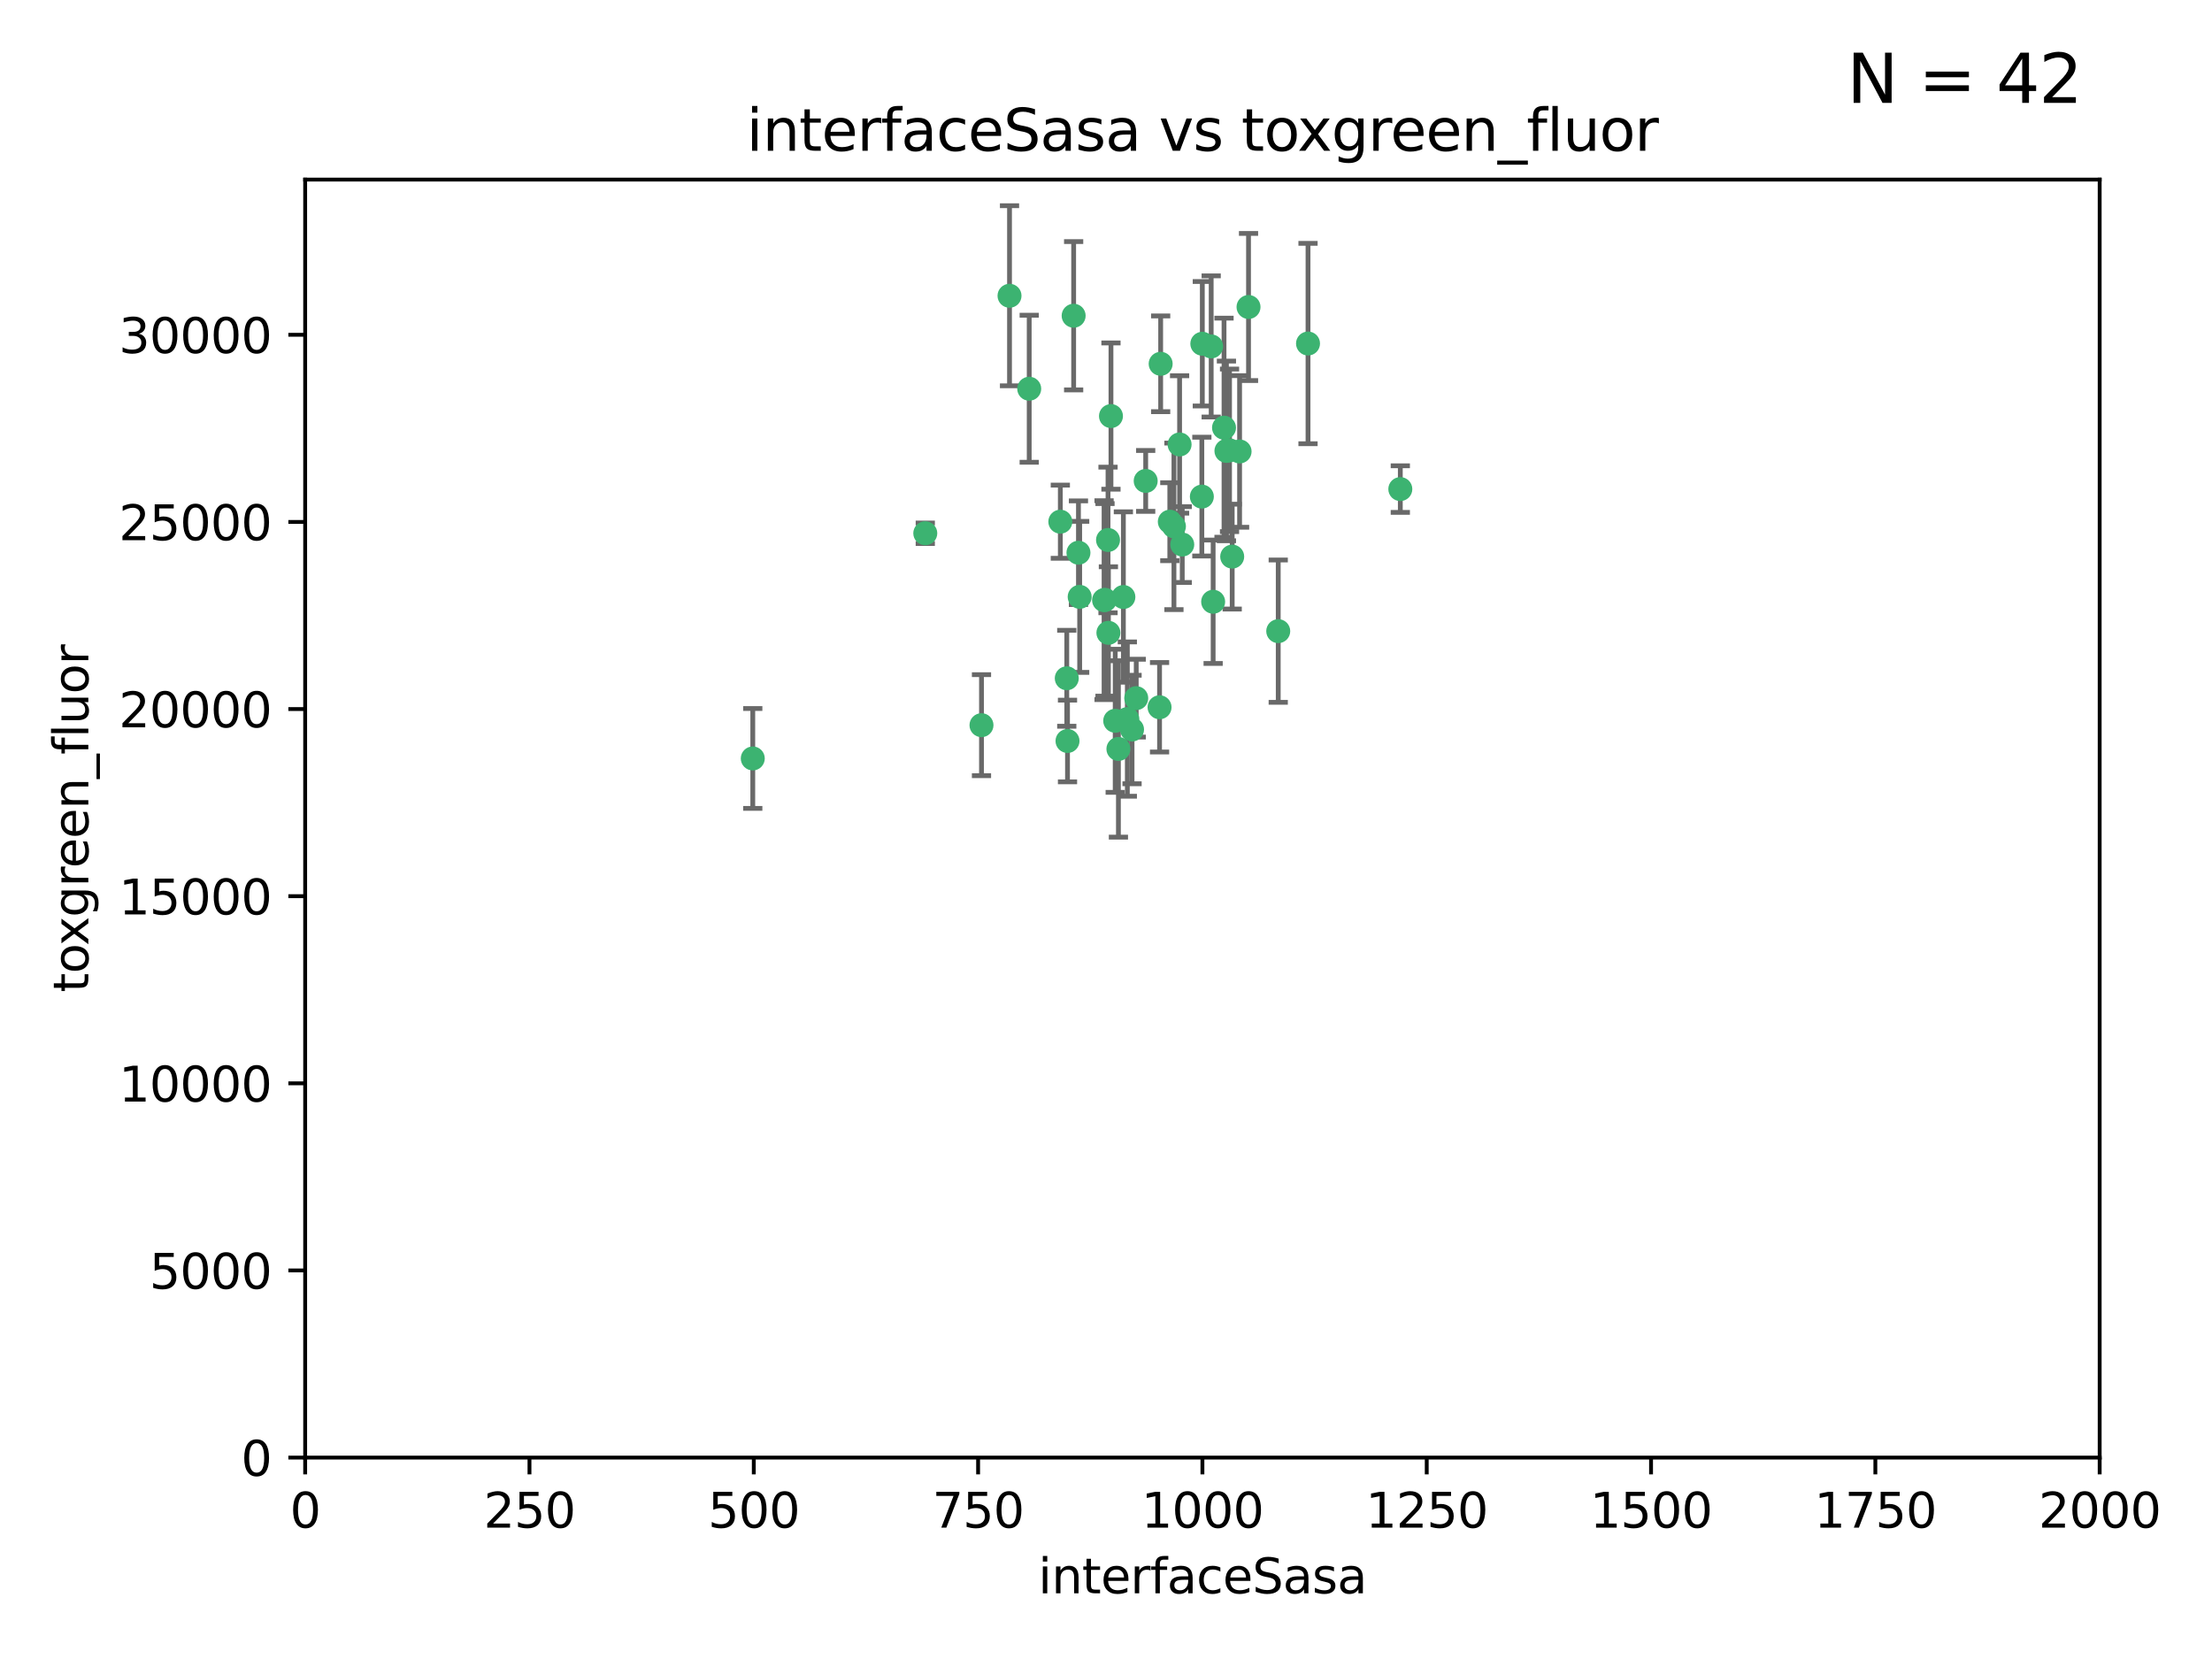 <?xml version="1.0" encoding="utf-8" standalone="no"?>
<!DOCTYPE svg PUBLIC "-//W3C//DTD SVG 1.1//EN"
  "http://www.w3.org/Graphics/SVG/1.1/DTD/svg11.dtd">
<svg xmlns:xlink="http://www.w3.org/1999/xlink" width="460.8pt" height="345.6pt" viewBox="0 0 460.8 345.6" xmlns="http://www.w3.org/2000/svg" version="1.1">
 <defs>
  <style type="text/css">*{stroke-linejoin: round; stroke-linecap: butt}</style>
 </defs>
 <g id="figure_1">
  <g id="patch_1">
   <path d="M 0 345.6 
L 460.8 345.6 
L 460.8 0 
L 0 0 
z
" style="fill: #ffffff"/>
  </g>
  <g id="axes_1">
   <g id="patch_2">
    <path d="M 63.571 303.64 
L 437.4 303.64 
L 437.4 37.411 
L 63.571 37.411 
z
" style="fill: #ffffff"/>
   </g>
   <g id="PathCollection_1">
    <defs>
     <path id="m3054ac0fd1" d="M 0 1.118 
C 0.297 1.118 0.581 1 0.791 0.791 
C 1 0.581 1.118 0.297 1.118 0 
C 1.118 -0.297 1 -0.581 0.791 -0.791 
C 0.581 -1 0.297 -1.118 0 -1.118 
C -0.297 -1.118 -0.581 -1 -0.791 -0.791 
C -1 -0.581 -1.118 -0.297 -1.118 0 
C -1.118 0.297 -1 0.581 -0.791 0.791 
C -0.581 1 -0.297 1.118 0 1.118 
z
" style="stroke: #3cb371"/>
    </defs>
    <g clip-path="url(#p5ce3dcf73c)">
     <use xlink:href="#m3054ac0fd1" x="243.693" y="108.677" style="fill: #3cb371; stroke: #3cb371"/>
     <use xlink:href="#m3054ac0fd1" x="272.484" y="71.562" style="fill: #3cb371; stroke: #3cb371"/>
     <use xlink:href="#m3054ac0fd1" x="231.435" y="86.676" style="fill: #3cb371; stroke: #3cb371"/>
     <use xlink:href="#m3054ac0fd1" x="266.28" y="131.48" style="fill: #3cb371; stroke: #3cb371"/>
     <use xlink:href="#m3054ac0fd1" x="254.987" y="89.097" style="fill: #3cb371; stroke: #3cb371"/>
     <use xlink:href="#m3054ac0fd1" x="220.886" y="108.676" style="fill: #3cb371; stroke: #3cb371"/>
     <use xlink:href="#m3054ac0fd1" x="214.404" y="80.98" style="fill: #3cb371; stroke: #3cb371"/>
     <use xlink:href="#m3054ac0fd1" x="241.787" y="75.786" style="fill: #3cb371; stroke: #3cb371"/>
     <use xlink:href="#m3054ac0fd1" x="252.721" y="125.356" style="fill: #3cb371; stroke: #3cb371"/>
     <use xlink:href="#m3054ac0fd1" x="252.312" y="72.167" style="fill: #3cb371; stroke: #3cb371"/>
     <use xlink:href="#m3054ac0fd1" x="258.229" y="94.046" style="fill: #3cb371; stroke: #3cb371"/>
     <use xlink:href="#m3054ac0fd1" x="223.66" y="65.773" style="fill: #3cb371; stroke: #3cb371"/>
     <use xlink:href="#m3054ac0fd1" x="232.987" y="156.019" style="fill: #3cb371; stroke: #3cb371"/>
     <use xlink:href="#m3054ac0fd1" x="241.557" y="147.335" style="fill: #3cb371; stroke: #3cb371"/>
     <use xlink:href="#m3054ac0fd1" x="230.194" y="124.965" style="fill: #3cb371; stroke: #3cb371"/>
     <use xlink:href="#m3054ac0fd1" x="246.284" y="113.441" style="fill: #3cb371; stroke: #3cb371"/>
     <use xlink:href="#m3054ac0fd1" x="255.489" y="93.933" style="fill: #3cb371; stroke: #3cb371"/>
     <use xlink:href="#m3054ac0fd1" x="256.689" y="115.953" style="fill: #3cb371; stroke: #3cb371"/>
     <use xlink:href="#m3054ac0fd1" x="244.553" y="109.646" style="fill: #3cb371; stroke: #3cb371"/>
     <use xlink:href="#m3054ac0fd1" x="250.368" y="103.453" style="fill: #3cb371; stroke: #3cb371"/>
     <use xlink:href="#m3054ac0fd1" x="232.318" y="150.153" style="fill: #3cb371; stroke: #3cb371"/>
     <use xlink:href="#m3054ac0fd1" x="256.134" y="93.812" style="fill: #3cb371; stroke: #3cb371"/>
     <use xlink:href="#m3054ac0fd1" x="234.02" y="124.367" style="fill: #3cb371; stroke: #3cb371"/>
     <use xlink:href="#m3054ac0fd1" x="238.669" y="100.184" style="fill: #3cb371; stroke: #3cb371"/>
     <use xlink:href="#m3054ac0fd1" x="245.731" y="92.588" style="fill: #3cb371; stroke: #3cb371"/>
     <use xlink:href="#m3054ac0fd1" x="222.381" y="154.361" style="fill: #3cb371; stroke: #3cb371"/>
     <use xlink:href="#m3054ac0fd1" x="291.711" y="101.886" style="fill: #3cb371; stroke: #3cb371"/>
     <use xlink:href="#m3054ac0fd1" x="224.916" y="124.337" style="fill: #3cb371; stroke: #3cb371"/>
     <use xlink:href="#m3054ac0fd1" x="260.091" y="63.953" style="fill: #3cb371; stroke: #3cb371"/>
     <use xlink:href="#m3054ac0fd1" x="250.465" y="71.61" style="fill: #3cb371; stroke: #3cb371"/>
     <use xlink:href="#m3054ac0fd1" x="204.462" y="151.067" style="fill: #3cb371; stroke: #3cb371"/>
     <use xlink:href="#m3054ac0fd1" x="192.753" y="111.087" style="fill: #3cb371; stroke: #3cb371"/>
     <use xlink:href="#m3054ac0fd1" x="222.228" y="141.297" style="fill: #3cb371; stroke: #3cb371"/>
     <use xlink:href="#m3054ac0fd1" x="230.822" y="112.487" style="fill: #3cb371; stroke: #3cb371"/>
     <use xlink:href="#m3054ac0fd1" x="210.301" y="61.614" style="fill: #3cb371; stroke: #3cb371"/>
     <use xlink:href="#m3054ac0fd1" x="236.699" y="145.439" style="fill: #3cb371; stroke: #3cb371"/>
     <use xlink:href="#m3054ac0fd1" x="230.901" y="131.829" style="fill: #3cb371; stroke: #3cb371"/>
     <use xlink:href="#m3054ac0fd1" x="224.662" y="115.142" style="fill: #3cb371; stroke: #3cb371"/>
     <use xlink:href="#m3054ac0fd1" x="235.826" y="151.97" style="fill: #3cb371; stroke: #3cb371"/>
     <use xlink:href="#m3054ac0fd1" x="229.998" y="125.024" style="fill: #3cb371; stroke: #3cb371"/>
     <use xlink:href="#m3054ac0fd1" x="234.846" y="149.795" style="fill: #3cb371; stroke: #3cb371"/>
     <use xlink:href="#m3054ac0fd1" x="156.817" y="157.999" style="fill: #3cb371; stroke: #3cb371"/>
    </g>
   </g>
   <g id="matplotlib.axis_1">
    <g id="xtick_1">
     <g id="line2d_1">
      <defs>
       <path id="mb9e192647c" d="M 0 0 
L 0 3.5 
" style="stroke: #000000; stroke-width: 0.8"/>
      </defs>
      <g>
       <use xlink:href="#mb9e192647c" x="63.571" y="303.64" style="stroke: #000000; stroke-width: 0.8"/>
      </g>
     </g>
     <g id="text_1">
      <!-- 0 -->
      <g transform="translate(60.39 318.238)scale(0.1 -0.1)">
       <defs>
        <path id="DejaVuSans-30" d="M 2034 4250 
Q 1547 4250 1301 3770 
Q 1056 3291 1056 2328 
Q 1056 1369 1301 889 
Q 1547 409 2034 409 
Q 2525 409 2770 889 
Q 3016 1369 3016 2328 
Q 3016 3291 2770 3770 
Q 2525 4250 2034 4250 
z
M 2034 4750 
Q 2819 4750 3233 4129 
Q 3647 3509 3647 2328 
Q 3647 1150 3233 529 
Q 2819 -91 2034 -91 
Q 1250 -91 836 529 
Q 422 1150 422 2328 
Q 422 3509 836 4129 
Q 1250 4750 2034 4750 
z
" transform="scale(0.016)"/>
       </defs>
       <use xlink:href="#DejaVuSans-30"/>
      </g>
     </g>
    </g>
    <g id="xtick_2">
     <g id="line2d_2">
      <g>
       <use xlink:href="#mb9e192647c" x="110.3" y="303.64" style="stroke: #000000; stroke-width: 0.8"/>
      </g>
     </g>
     <g id="text_2">
      <!-- 250 -->
      <g transform="translate(100.756 318.238)scale(0.1 -0.1)">
       <defs>
        <path id="DejaVuSans-32" d="M 1228 531 
L 3431 531 
L 3431 0 
L 469 0 
L 469 531 
Q 828 903 1448 1529 
Q 2069 2156 2228 2338 
Q 2531 2678 2651 2914 
Q 2772 3150 2772 3378 
Q 2772 3750 2511 3984 
Q 2250 4219 1831 4219 
Q 1534 4219 1204 4116 
Q 875 4013 500 3803 
L 500 4441 
Q 881 4594 1212 4672 
Q 1544 4750 1819 4750 
Q 2544 4750 2975 4387 
Q 3406 4025 3406 3419 
Q 3406 3131 3298 2873 
Q 3191 2616 2906 2266 
Q 2828 2175 2409 1742 
Q 1991 1309 1228 531 
z
" transform="scale(0.016)"/>
        <path id="DejaVuSans-35" d="M 691 4666 
L 3169 4666 
L 3169 4134 
L 1269 4134 
L 1269 2991 
Q 1406 3038 1543 3061 
Q 1681 3084 1819 3084 
Q 2600 3084 3056 2656 
Q 3513 2228 3513 1497 
Q 3513 744 3044 326 
Q 2575 -91 1722 -91 
Q 1428 -91 1123 -41 
Q 819 9 494 109 
L 494 744 
Q 775 591 1075 516 
Q 1375 441 1709 441 
Q 2250 441 2565 725 
Q 2881 1009 2881 1497 
Q 2881 1984 2565 2268 
Q 2250 2553 1709 2553 
Q 1456 2553 1204 2497 
Q 953 2441 691 2322 
L 691 4666 
z
" transform="scale(0.016)"/>
       </defs>
       <use xlink:href="#DejaVuSans-32"/>
       <use xlink:href="#DejaVuSans-35" x="63.623"/>
       <use xlink:href="#DejaVuSans-30" x="127.246"/>
      </g>
     </g>
    </g>
    <g id="xtick_3">
     <g id="line2d_3">
      <g>
       <use xlink:href="#mb9e192647c" x="157.028" y="303.64" style="stroke: #000000; stroke-width: 0.8"/>
      </g>
     </g>
     <g id="text_3">
      <!-- 500 -->
      <g transform="translate(147.485 318.238)scale(0.1 -0.1)">
       <use xlink:href="#DejaVuSans-35"/>
       <use xlink:href="#DejaVuSans-30" x="63.623"/>
       <use xlink:href="#DejaVuSans-30" x="127.246"/>
      </g>
     </g>
    </g>
    <g id="xtick_4">
     <g id="line2d_4">
      <g>
       <use xlink:href="#mb9e192647c" x="203.757" y="303.64" style="stroke: #000000; stroke-width: 0.8"/>
      </g>
     </g>
     <g id="text_4">
      <!-- 750 -->
      <g transform="translate(194.213 318.238)scale(0.1 -0.1)">
       <defs>
        <path id="DejaVuSans-37" d="M 525 4666 
L 3525 4666 
L 3525 4397 
L 1831 0 
L 1172 0 
L 2766 4134 
L 525 4134 
L 525 4666 
z
" transform="scale(0.016)"/>
       </defs>
       <use xlink:href="#DejaVuSans-37"/>
       <use xlink:href="#DejaVuSans-35" x="63.623"/>
       <use xlink:href="#DejaVuSans-30" x="127.246"/>
      </g>
     </g>
    </g>
    <g id="xtick_5">
     <g id="line2d_5">
      <g>
       <use xlink:href="#mb9e192647c" x="250.486" y="303.64" style="stroke: #000000; stroke-width: 0.8"/>
      </g>
     </g>
     <g id="text_5">
      <!-- 1000 -->
      <g transform="translate(237.761 318.238)scale(0.1 -0.1)">
       <defs>
        <path id="DejaVuSans-31" d="M 794 531 
L 1825 531 
L 1825 4091 
L 703 3866 
L 703 4441 
L 1819 4666 
L 2450 4666 
L 2450 531 
L 3481 531 
L 3481 0 
L 794 0 
L 794 531 
z
" transform="scale(0.016)"/>
       </defs>
       <use xlink:href="#DejaVuSans-31"/>
       <use xlink:href="#DejaVuSans-30" x="63.623"/>
       <use xlink:href="#DejaVuSans-30" x="127.246"/>
       <use xlink:href="#DejaVuSans-30" x="190.869"/>
      </g>
     </g>
    </g>
    <g id="xtick_6">
     <g id="line2d_6">
      <g>
       <use xlink:href="#mb9e192647c" x="297.214" y="303.64" style="stroke: #000000; stroke-width: 0.8"/>
      </g>
     </g>
     <g id="text_6">
      <!-- 1250 -->
      <g transform="translate(284.489 318.238)scale(0.1 -0.1)">
       <use xlink:href="#DejaVuSans-31"/>
       <use xlink:href="#DejaVuSans-32" x="63.623"/>
       <use xlink:href="#DejaVuSans-35" x="127.246"/>
       <use xlink:href="#DejaVuSans-30" x="190.869"/>
      </g>
     </g>
    </g>
    <g id="xtick_7">
     <g id="line2d_7">
      <g>
       <use xlink:href="#mb9e192647c" x="343.943" y="303.64" style="stroke: #000000; stroke-width: 0.8"/>
      </g>
     </g>
     <g id="text_7">
      <!-- 1500 -->
      <g transform="translate(331.218 318.238)scale(0.1 -0.1)">
       <use xlink:href="#DejaVuSans-31"/>
       <use xlink:href="#DejaVuSans-35" x="63.623"/>
       <use xlink:href="#DejaVuSans-30" x="127.246"/>
       <use xlink:href="#DejaVuSans-30" x="190.869"/>
      </g>
     </g>
    </g>
    <g id="xtick_8">
     <g id="line2d_8">
      <g>
       <use xlink:href="#mb9e192647c" x="390.671" y="303.64" style="stroke: #000000; stroke-width: 0.8"/>
      </g>
     </g>
     <g id="text_8">
      <!-- 1750 -->
      <g transform="translate(377.946 318.238)scale(0.1 -0.1)">
       <use xlink:href="#DejaVuSans-31"/>
       <use xlink:href="#DejaVuSans-37" x="63.623"/>
       <use xlink:href="#DejaVuSans-35" x="127.246"/>
       <use xlink:href="#DejaVuSans-30" x="190.869"/>
      </g>
     </g>
    </g>
    <g id="xtick_9">
     <g id="line2d_9">
      <g>
       <use xlink:href="#mb9e192647c" x="437.4" y="303.64" style="stroke: #000000; stroke-width: 0.8"/>
      </g>
     </g>
     <g id="text_9">
      <!-- 2000 -->
      <g transform="translate(424.675 318.238)scale(0.1 -0.1)">
       <use xlink:href="#DejaVuSans-32"/>
       <use xlink:href="#DejaVuSans-30" x="63.623"/>
       <use xlink:href="#DejaVuSans-30" x="127.246"/>
       <use xlink:href="#DejaVuSans-30" x="190.869"/>
      </g>
     </g>
    </g>
    <g id="text_10">
     <!-- interfaceSasa -->
     <g transform="translate(216.279 331.917)scale(0.1 -0.1)">
      <defs>
       <path id="DejaVuSans-69" d="M 603 3500 
L 1178 3500 
L 1178 0 
L 603 0 
L 603 3500 
z
M 603 4863 
L 1178 4863 
L 1178 4134 
L 603 4134 
L 603 4863 
z
" transform="scale(0.016)"/>
       <path id="DejaVuSans-6e" d="M 3513 2113 
L 3513 0 
L 2938 0 
L 2938 2094 
Q 2938 2591 2744 2837 
Q 2550 3084 2163 3084 
Q 1697 3084 1428 2787 
Q 1159 2491 1159 1978 
L 1159 0 
L 581 0 
L 581 3500 
L 1159 3500 
L 1159 2956 
Q 1366 3272 1645 3428 
Q 1925 3584 2291 3584 
Q 2894 3584 3203 3211 
Q 3513 2838 3513 2113 
z
" transform="scale(0.016)"/>
       <path id="DejaVuSans-74" d="M 1172 4494 
L 1172 3500 
L 2356 3500 
L 2356 3053 
L 1172 3053 
L 1172 1153 
Q 1172 725 1289 603 
Q 1406 481 1766 481 
L 2356 481 
L 2356 0 
L 1766 0 
Q 1100 0 847 248 
Q 594 497 594 1153 
L 594 3053 
L 172 3053 
L 172 3500 
L 594 3500 
L 594 4494 
L 1172 4494 
z
" transform="scale(0.016)"/>
       <path id="DejaVuSans-65" d="M 3597 1894 
L 3597 1613 
L 953 1613 
Q 991 1019 1311 708 
Q 1631 397 2203 397 
Q 2534 397 2845 478 
Q 3156 559 3463 722 
L 3463 178 
Q 3153 47 2828 -22 
Q 2503 -91 2169 -91 
Q 1331 -91 842 396 
Q 353 884 353 1716 
Q 353 2575 817 3079 
Q 1281 3584 2069 3584 
Q 2775 3584 3186 3129 
Q 3597 2675 3597 1894 
z
M 3022 2063 
Q 3016 2534 2758 2815 
Q 2500 3097 2075 3097 
Q 1594 3097 1305 2825 
Q 1016 2553 972 2059 
L 3022 2063 
z
" transform="scale(0.016)"/>
       <path id="DejaVuSans-72" d="M 2631 2963 
Q 2534 3019 2420 3045 
Q 2306 3072 2169 3072 
Q 1681 3072 1420 2755 
Q 1159 2438 1159 1844 
L 1159 0 
L 581 0 
L 581 3500 
L 1159 3500 
L 1159 2956 
Q 1341 3275 1631 3429 
Q 1922 3584 2338 3584 
Q 2397 3584 2469 3576 
Q 2541 3569 2628 3553 
L 2631 2963 
z
" transform="scale(0.016)"/>
       <path id="DejaVuSans-66" d="M 2375 4863 
L 2375 4384 
L 1825 4384 
Q 1516 4384 1395 4259 
Q 1275 4134 1275 3809 
L 1275 3500 
L 2222 3500 
L 2222 3053 
L 1275 3053 
L 1275 0 
L 697 0 
L 697 3053 
L 147 3053 
L 147 3500 
L 697 3500 
L 697 3744 
Q 697 4328 969 4595 
Q 1241 4863 1831 4863 
L 2375 4863 
z
" transform="scale(0.016)"/>
       <path id="DejaVuSans-61" d="M 2194 1759 
Q 1497 1759 1228 1600 
Q 959 1441 959 1056 
Q 959 750 1161 570 
Q 1363 391 1709 391 
Q 2188 391 2477 730 
Q 2766 1069 2766 1631 
L 2766 1759 
L 2194 1759 
z
M 3341 1997 
L 3341 0 
L 2766 0 
L 2766 531 
Q 2569 213 2275 61 
Q 1981 -91 1556 -91 
Q 1019 -91 701 211 
Q 384 513 384 1019 
Q 384 1609 779 1909 
Q 1175 2209 1959 2209 
L 2766 2209 
L 2766 2266 
Q 2766 2663 2505 2880 
Q 2244 3097 1772 3097 
Q 1472 3097 1187 3025 
Q 903 2953 641 2809 
L 641 3341 
Q 956 3463 1253 3523 
Q 1550 3584 1831 3584 
Q 2591 3584 2966 3190 
Q 3341 2797 3341 1997 
z
" transform="scale(0.016)"/>
       <path id="DejaVuSans-63" d="M 3122 3366 
L 3122 2828 
Q 2878 2963 2633 3030 
Q 2388 3097 2138 3097 
Q 1578 3097 1268 2742 
Q 959 2388 959 1747 
Q 959 1106 1268 751 
Q 1578 397 2138 397 
Q 2388 397 2633 464 
Q 2878 531 3122 666 
L 3122 134 
Q 2881 22 2623 -34 
Q 2366 -91 2075 -91 
Q 1284 -91 818 406 
Q 353 903 353 1747 
Q 353 2603 823 3093 
Q 1294 3584 2113 3584 
Q 2378 3584 2631 3529 
Q 2884 3475 3122 3366 
z
" transform="scale(0.016)"/>
       <path id="DejaVuSans-53" d="M 3425 4513 
L 3425 3897 
Q 3066 4069 2747 4153 
Q 2428 4238 2131 4238 
Q 1616 4238 1336 4038 
Q 1056 3838 1056 3469 
Q 1056 3159 1242 3001 
Q 1428 2844 1947 2747 
L 2328 2669 
Q 3034 2534 3370 2195 
Q 3706 1856 3706 1288 
Q 3706 609 3251 259 
Q 2797 -91 1919 -91 
Q 1588 -91 1214 -16 
Q 841 59 441 206 
L 441 856 
Q 825 641 1194 531 
Q 1563 422 1919 422 
Q 2459 422 2753 634 
Q 3047 847 3047 1241 
Q 3047 1584 2836 1778 
Q 2625 1972 2144 2069 
L 1759 2144 
Q 1053 2284 737 2584 
Q 422 2884 422 3419 
Q 422 4038 858 4394 
Q 1294 4750 2059 4750 
Q 2388 4750 2728 4690 
Q 3069 4631 3425 4513 
z
" transform="scale(0.016)"/>
       <path id="DejaVuSans-73" d="M 2834 3397 
L 2834 2853 
Q 2591 2978 2328 3040 
Q 2066 3103 1784 3103 
Q 1356 3103 1142 2972 
Q 928 2841 928 2578 
Q 928 2378 1081 2264 
Q 1234 2150 1697 2047 
L 1894 2003 
Q 2506 1872 2764 1633 
Q 3022 1394 3022 966 
Q 3022 478 2636 193 
Q 2250 -91 1575 -91 
Q 1294 -91 989 -36 
Q 684 19 347 128 
L 347 722 
Q 666 556 975 473 
Q 1284 391 1588 391 
Q 1994 391 2212 530 
Q 2431 669 2431 922 
Q 2431 1156 2273 1281 
Q 2116 1406 1581 1522 
L 1381 1569 
Q 847 1681 609 1914 
Q 372 2147 372 2553 
Q 372 3047 722 3315 
Q 1072 3584 1716 3584 
Q 2034 3584 2315 3537 
Q 2597 3491 2834 3397 
z
" transform="scale(0.016)"/>
      </defs>
      <use xlink:href="#DejaVuSans-69"/>
      <use xlink:href="#DejaVuSans-6e" x="27.783"/>
      <use xlink:href="#DejaVuSans-74" x="91.162"/>
      <use xlink:href="#DejaVuSans-65" x="130.371"/>
      <use xlink:href="#DejaVuSans-72" x="191.895"/>
      <use xlink:href="#DejaVuSans-66" x="233.008"/>
      <use xlink:href="#DejaVuSans-61" x="268.213"/>
      <use xlink:href="#DejaVuSans-63" x="329.492"/>
      <use xlink:href="#DejaVuSans-65" x="384.473"/>
      <use xlink:href="#DejaVuSans-53" x="445.996"/>
      <use xlink:href="#DejaVuSans-61" x="509.473"/>
      <use xlink:href="#DejaVuSans-73" x="570.752"/>
      <use xlink:href="#DejaVuSans-61" x="622.852"/>
     </g>
    </g>
   </g>
   <g id="matplotlib.axis_2">
    <g id="ytick_1">
     <g id="line2d_10">
      <defs>
       <path id="m93146005c6" d="M 0 0 
L -3.5 0 
" style="stroke: #000000; stroke-width: 0.8"/>
      </defs>
      <g>
       <use xlink:href="#m93146005c6" x="63.571" y="303.64" style="stroke: #000000; stroke-width: 0.8"/>
      </g>
     </g>
     <g id="text_11">
      <!-- 0 -->
      <g transform="translate(50.209 307.439)scale(0.1 -0.1)">
       <use xlink:href="#DejaVuSans-30"/>
      </g>
     </g>
    </g>
    <g id="ytick_2">
     <g id="line2d_11">
      <g>
       <use xlink:href="#m93146005c6" x="63.571" y="264.657" style="stroke: #000000; stroke-width: 0.8"/>
      </g>
     </g>
     <g id="text_12">
      <!-- 5000 -->
      <g transform="translate(31.121 268.457)scale(0.1 -0.1)">
       <use xlink:href="#DejaVuSans-35"/>
       <use xlink:href="#DejaVuSans-30" x="63.623"/>
       <use xlink:href="#DejaVuSans-30" x="127.246"/>
       <use xlink:href="#DejaVuSans-30" x="190.869"/>
      </g>
     </g>
    </g>
    <g id="ytick_3">
     <g id="line2d_12">
      <g>
       <use xlink:href="#m93146005c6" x="63.571" y="225.675" style="stroke: #000000; stroke-width: 0.8"/>
      </g>
     </g>
     <g id="text_13">
      <!-- 10000 -->
      <g transform="translate(24.759 229.474)scale(0.1 -0.1)">
       <use xlink:href="#DejaVuSans-31"/>
       <use xlink:href="#DejaVuSans-30" x="63.623"/>
       <use xlink:href="#DejaVuSans-30" x="127.246"/>
       <use xlink:href="#DejaVuSans-30" x="190.869"/>
       <use xlink:href="#DejaVuSans-30" x="254.492"/>
      </g>
     </g>
    </g>
    <g id="ytick_4">
     <g id="line2d_13">
      <g>
       <use xlink:href="#m93146005c6" x="63.571" y="186.692" style="stroke: #000000; stroke-width: 0.8"/>
      </g>
     </g>
     <g id="text_14">
      <!-- 15000 -->
      <g transform="translate(24.759 190.492)scale(0.1 -0.1)">
       <use xlink:href="#DejaVuSans-31"/>
       <use xlink:href="#DejaVuSans-35" x="63.623"/>
       <use xlink:href="#DejaVuSans-30" x="127.246"/>
       <use xlink:href="#DejaVuSans-30" x="190.869"/>
       <use xlink:href="#DejaVuSans-30" x="254.492"/>
      </g>
     </g>
    </g>
    <g id="ytick_5">
     <g id="line2d_14">
      <g>
       <use xlink:href="#m93146005c6" x="63.571" y="147.71" style="stroke: #000000; stroke-width: 0.8"/>
      </g>
     </g>
     <g id="text_15">
      <!-- 20000 -->
      <g transform="translate(24.759 151.509)scale(0.1 -0.1)">
       <use xlink:href="#DejaVuSans-32"/>
       <use xlink:href="#DejaVuSans-30" x="63.623"/>
       <use xlink:href="#DejaVuSans-30" x="127.246"/>
       <use xlink:href="#DejaVuSans-30" x="190.869"/>
       <use xlink:href="#DejaVuSans-30" x="254.492"/>
      </g>
     </g>
    </g>
    <g id="ytick_6">
     <g id="line2d_15">
      <g>
       <use xlink:href="#m93146005c6" x="63.571" y="108.727" style="stroke: #000000; stroke-width: 0.8"/>
      </g>
     </g>
     <g id="text_16">
      <!-- 25000 -->
      <g transform="translate(24.759 112.527)scale(0.1 -0.1)">
       <use xlink:href="#DejaVuSans-32"/>
       <use xlink:href="#DejaVuSans-35" x="63.623"/>
       <use xlink:href="#DejaVuSans-30" x="127.246"/>
       <use xlink:href="#DejaVuSans-30" x="190.869"/>
       <use xlink:href="#DejaVuSans-30" x="254.492"/>
      </g>
     </g>
    </g>
    <g id="ytick_7">
     <g id="line2d_16">
      <g>
       <use xlink:href="#m93146005c6" x="63.571" y="69.745" style="stroke: #000000; stroke-width: 0.8"/>
      </g>
     </g>
     <g id="text_17">
      <!-- 30000 -->
      <g transform="translate(24.759 73.544)scale(0.1 -0.1)">
       <defs>
        <path id="DejaVuSans-33" d="M 2597 2516 
Q 3050 2419 3304 2112 
Q 3559 1806 3559 1356 
Q 3559 666 3084 287 
Q 2609 -91 1734 -91 
Q 1441 -91 1130 -33 
Q 819 25 488 141 
L 488 750 
Q 750 597 1062 519 
Q 1375 441 1716 441 
Q 2309 441 2620 675 
Q 2931 909 2931 1356 
Q 2931 1769 2642 2001 
Q 2353 2234 1838 2234 
L 1294 2234 
L 1294 2753 
L 1863 2753 
Q 2328 2753 2575 2939 
Q 2822 3125 2822 3475 
Q 2822 3834 2567 4026 
Q 2313 4219 1838 4219 
Q 1578 4219 1281 4162 
Q 984 4106 628 3988 
L 628 4550 
Q 988 4650 1302 4700 
Q 1616 4750 1894 4750 
Q 2613 4750 3031 4423 
Q 3450 4097 3450 3541 
Q 3450 3153 3228 2886 
Q 3006 2619 2597 2516 
z
" transform="scale(0.016)"/>
       </defs>
       <use xlink:href="#DejaVuSans-33"/>
       <use xlink:href="#DejaVuSans-30" x="63.623"/>
       <use xlink:href="#DejaVuSans-30" x="127.246"/>
       <use xlink:href="#DejaVuSans-30" x="190.869"/>
       <use xlink:href="#DejaVuSans-30" x="254.492"/>
      </g>
     </g>
    </g>
    <g id="text_18">
     <!-- toxgreen_fluor -->
     <g transform="translate(18.401 206.72)rotate(-90)scale(0.1 -0.1)">
      <defs>
       <path id="DejaVuSans-6f" d="M 1959 3097 
Q 1497 3097 1228 2736 
Q 959 2375 959 1747 
Q 959 1119 1226 758 
Q 1494 397 1959 397 
Q 2419 397 2687 759 
Q 2956 1122 2956 1747 
Q 2956 2369 2687 2733 
Q 2419 3097 1959 3097 
z
M 1959 3584 
Q 2709 3584 3137 3096 
Q 3566 2609 3566 1747 
Q 3566 888 3137 398 
Q 2709 -91 1959 -91 
Q 1206 -91 779 398 
Q 353 888 353 1747 
Q 353 2609 779 3096 
Q 1206 3584 1959 3584 
z
" transform="scale(0.016)"/>
       <path id="DejaVuSans-78" d="M 3513 3500 
L 2247 1797 
L 3578 0 
L 2900 0 
L 1881 1375 
L 863 0 
L 184 0 
L 1544 1831 
L 300 3500 
L 978 3500 
L 1906 2253 
L 2834 3500 
L 3513 3500 
z
" transform="scale(0.016)"/>
       <path id="DejaVuSans-67" d="M 2906 1791 
Q 2906 2416 2648 2759 
Q 2391 3103 1925 3103 
Q 1463 3103 1205 2759 
Q 947 2416 947 1791 
Q 947 1169 1205 825 
Q 1463 481 1925 481 
Q 2391 481 2648 825 
Q 2906 1169 2906 1791 
z
M 3481 434 
Q 3481 -459 3084 -895 
Q 2688 -1331 1869 -1331 
Q 1566 -1331 1297 -1286 
Q 1028 -1241 775 -1147 
L 775 -588 
Q 1028 -725 1275 -790 
Q 1522 -856 1778 -856 
Q 2344 -856 2625 -561 
Q 2906 -266 2906 331 
L 2906 616 
Q 2728 306 2450 153 
Q 2172 0 1784 0 
Q 1141 0 747 490 
Q 353 981 353 1791 
Q 353 2603 747 3093 
Q 1141 3584 1784 3584 
Q 2172 3584 2450 3431 
Q 2728 3278 2906 2969 
L 2906 3500 
L 3481 3500 
L 3481 434 
z
" transform="scale(0.016)"/>
       <path id="DejaVuSans-5f" d="M 3263 -1063 
L 3263 -1509 
L -63 -1509 
L -63 -1063 
L 3263 -1063 
z
" transform="scale(0.016)"/>
       <path id="DejaVuSans-6c" d="M 603 4863 
L 1178 4863 
L 1178 0 
L 603 0 
L 603 4863 
z
" transform="scale(0.016)"/>
       <path id="DejaVuSans-75" d="M 544 1381 
L 544 3500 
L 1119 3500 
L 1119 1403 
Q 1119 906 1312 657 
Q 1506 409 1894 409 
Q 2359 409 2629 706 
Q 2900 1003 2900 1516 
L 2900 3500 
L 3475 3500 
L 3475 0 
L 2900 0 
L 2900 538 
Q 2691 219 2414 64 
Q 2138 -91 1772 -91 
Q 1169 -91 856 284 
Q 544 659 544 1381 
z
M 1991 3584 
L 1991 3584 
z
" transform="scale(0.016)"/>
      </defs>
      <use xlink:href="#DejaVuSans-74"/>
      <use xlink:href="#DejaVuSans-6f" x="39.209"/>
      <use xlink:href="#DejaVuSans-78" x="97.266"/>
      <use xlink:href="#DejaVuSans-67" x="156.445"/>
      <use xlink:href="#DejaVuSans-72" x="219.922"/>
      <use xlink:href="#DejaVuSans-65" x="258.785"/>
      <use xlink:href="#DejaVuSans-65" x="320.309"/>
      <use xlink:href="#DejaVuSans-6e" x="381.832"/>
      <use xlink:href="#DejaVuSans-5f" x="445.211"/>
      <use xlink:href="#DejaVuSans-66" x="495.211"/>
      <use xlink:href="#DejaVuSans-6c" x="530.416"/>
      <use xlink:href="#DejaVuSans-75" x="558.199"/>
      <use xlink:href="#DejaVuSans-6f" x="621.578"/>
      <use xlink:href="#DejaVuSans-72" x="682.76"/>
     </g>
    </g>
   </g>
   <g id="LineCollection_1">
    <path d="M 243.693 116.797 
L 243.693 100.557 
" clip-path="url(#p5ce3dcf73c)" style="fill: none; stroke: #696969"/>
    <path d="M 272.484 92.434 
L 272.484 50.691 
" clip-path="url(#p5ce3dcf73c)" style="fill: none; stroke: #696969"/>
    <path d="M 231.435 101.908 
L 231.435 71.444 
" clip-path="url(#p5ce3dcf73c)" style="fill: none; stroke: #696969"/>
    <path d="M 266.28 146.307 
L 266.28 116.654 
" clip-path="url(#p5ce3dcf73c)" style="fill: none; stroke: #696969"/>
    <path d="M 254.987 111.917 
L 254.987 66.277 
" clip-path="url(#p5ce3dcf73c)" style="fill: none; stroke: #696969"/>
    <path d="M 220.886 116.296 
L 220.886 101.057 
" clip-path="url(#p5ce3dcf73c)" style="fill: none; stroke: #696969"/>
    <path d="M 214.404 96.292 
L 214.404 65.668 
" clip-path="url(#p5ce3dcf73c)" style="fill: none; stroke: #696969"/>
    <path d="M 241.787 85.756 
L 241.787 65.815 
" clip-path="url(#p5ce3dcf73c)" style="fill: none; stroke: #696969"/>
    <path d="M 252.721 138.211 
L 252.721 112.501 
" clip-path="url(#p5ce3dcf73c)" style="fill: none; stroke: #696969"/>
    <path d="M 252.312 86.871 
L 252.312 57.463 
" clip-path="url(#p5ce3dcf73c)" style="fill: none; stroke: #696969"/>
    <path d="M 258.229 109.836 
L 258.229 78.257 
" clip-path="url(#p5ce3dcf73c)" style="fill: none; stroke: #696969"/>
    <path d="M 223.66 81.223 
L 223.66 50.323 
" clip-path="url(#p5ce3dcf73c)" style="fill: none; stroke: #696969"/>
    <path d="M 232.987 174.39 
L 232.987 137.647 
" clip-path="url(#p5ce3dcf73c)" style="fill: none; stroke: #696969"/>
    <path d="M 241.557 156.65 
L 241.557 138.02 
" clip-path="url(#p5ce3dcf73c)" style="fill: none; stroke: #696969"/>
    <path d="M 230.194 145.018 
L 230.194 104.912 
" clip-path="url(#p5ce3dcf73c)" style="fill: none; stroke: #696969"/>
    <path d="M 246.284 121.337 
L 246.284 105.546 
" clip-path="url(#p5ce3dcf73c)" style="fill: none; stroke: #696969"/>
    <path d="M 255.489 112.649 
L 255.489 75.218 
" clip-path="url(#p5ce3dcf73c)" style="fill: none; stroke: #696969"/>
    <path d="M 256.689 126.872 
L 256.689 105.035 
" clip-path="url(#p5ce3dcf73c)" style="fill: none; stroke: #696969"/>
    <path d="M 244.553 126.988 
L 244.553 92.305 
" clip-path="url(#p5ce3dcf73c)" style="fill: none; stroke: #696969"/>
    <path d="M 250.368 115.826 
L 250.368 91.08 
" clip-path="url(#p5ce3dcf73c)" style="fill: none; stroke: #696969"/>
    <path d="M 232.318 165.057 
L 232.318 135.25 
" clip-path="url(#p5ce3dcf73c)" style="fill: none; stroke: #696969"/>
    <path d="M 256.134 110.745 
L 256.134 76.878 
" clip-path="url(#p5ce3dcf73c)" style="fill: none; stroke: #696969"/>
    <path d="M 234.02 142.114 
L 234.02 106.621 
" clip-path="url(#p5ce3dcf73c)" style="fill: none; stroke: #696969"/>
    <path d="M 238.669 106.525 
L 238.669 93.844 
" clip-path="url(#p5ce3dcf73c)" style="fill: none; stroke: #696969"/>
    <path d="M 245.731 106.902 
L 245.731 78.274 
" clip-path="url(#p5ce3dcf73c)" style="fill: none; stroke: #696969"/>
    <path d="M 222.381 162.872 
L 222.381 145.85 
" clip-path="url(#p5ce3dcf73c)" style="fill: none; stroke: #696969"/>
    <path d="M 291.711 106.741 
L 291.711 97.032 
" clip-path="url(#p5ce3dcf73c)" style="fill: none; stroke: #696969"/>
    <path d="M 224.916 140.07 
L 224.916 108.604 
" clip-path="url(#p5ce3dcf73c)" style="fill: none; stroke: #696969"/>
    <path d="M 260.091 79.275 
L 260.091 48.63 
" clip-path="url(#p5ce3dcf73c)" style="fill: none; stroke: #696969"/>
    <path d="M 250.465 84.576 
L 250.465 58.645 
" clip-path="url(#p5ce3dcf73c)" style="fill: none; stroke: #696969"/>
    <path d="M 204.462 161.588 
L 204.462 140.547 
" clip-path="url(#p5ce3dcf73c)" style="fill: none; stroke: #696969"/>
    <path d="M 192.753 113.226 
L 192.753 108.949 
" clip-path="url(#p5ce3dcf73c)" style="fill: none; stroke: #696969"/>
    <path d="M 222.228 151.291 
L 222.228 131.303 
" clip-path="url(#p5ce3dcf73c)" style="fill: none; stroke: #696969"/>
    <path d="M 230.822 127.655 
L 230.822 97.319 
" clip-path="url(#p5ce3dcf73c)" style="fill: none; stroke: #696969"/>
    <path d="M 210.301 80.373 
L 210.301 42.855 
" clip-path="url(#p5ce3dcf73c)" style="fill: none; stroke: #696969"/>
    <path d="M 236.699 153.546 
L 236.699 137.331 
" clip-path="url(#p5ce3dcf73c)" style="fill: none; stroke: #696969"/>
    <path d="M 230.901 145.591 
L 230.901 118.067 
" clip-path="url(#p5ce3dcf73c)" style="fill: none; stroke: #696969"/>
    <path d="M 224.662 125.941 
L 224.662 104.342 
" clip-path="url(#p5ce3dcf73c)" style="fill: none; stroke: #696969"/>
    <path d="M 235.826 163.271 
L 235.826 140.669 
" clip-path="url(#p5ce3dcf73c)" style="fill: none; stroke: #696969"/>
    <path d="M 229.998 145.735 
L 229.998 104.312 
" clip-path="url(#p5ce3dcf73c)" style="fill: none; stroke: #696969"/>
    <path d="M 234.846 165.867 
L 234.846 133.723 
" clip-path="url(#p5ce3dcf73c)" style="fill: none; stroke: #696969"/>
    <path d="M 156.817 168.403 
L 156.817 147.594 
" clip-path="url(#p5ce3dcf73c)" style="fill: none; stroke: #696969"/>
   </g>
   <g id="line2d_17">
    <defs>
     <path id="m80b5fc2ea0" d="M 2 0 
L -2 -0 
" style="stroke: #696969"/>
    </defs>
    <g clip-path="url(#p5ce3dcf73c)">
     <use xlink:href="#m80b5fc2ea0" x="243.693" y="116.797" style="fill: #696969; stroke: #696969"/>
     <use xlink:href="#m80b5fc2ea0" x="272.484" y="92.434" style="fill: #696969; stroke: #696969"/>
     <use xlink:href="#m80b5fc2ea0" x="231.435" y="101.908" style="fill: #696969; stroke: #696969"/>
     <use xlink:href="#m80b5fc2ea0" x="266.28" y="146.307" style="fill: #696969; stroke: #696969"/>
     <use xlink:href="#m80b5fc2ea0" x="254.987" y="111.917" style="fill: #696969; stroke: #696969"/>
     <use xlink:href="#m80b5fc2ea0" x="220.886" y="116.296" style="fill: #696969; stroke: #696969"/>
     <use xlink:href="#m80b5fc2ea0" x="214.404" y="96.292" style="fill: #696969; stroke: #696969"/>
     <use xlink:href="#m80b5fc2ea0" x="241.787" y="85.756" style="fill: #696969; stroke: #696969"/>
     <use xlink:href="#m80b5fc2ea0" x="252.721" y="138.211" style="fill: #696969; stroke: #696969"/>
     <use xlink:href="#m80b5fc2ea0" x="252.312" y="86.871" style="fill: #696969; stroke: #696969"/>
     <use xlink:href="#m80b5fc2ea0" x="258.229" y="109.836" style="fill: #696969; stroke: #696969"/>
     <use xlink:href="#m80b5fc2ea0" x="223.66" y="81.223" style="fill: #696969; stroke: #696969"/>
     <use xlink:href="#m80b5fc2ea0" x="232.987" y="174.39" style="fill: #696969; stroke: #696969"/>
     <use xlink:href="#m80b5fc2ea0" x="241.557" y="156.65" style="fill: #696969; stroke: #696969"/>
     <use xlink:href="#m80b5fc2ea0" x="230.194" y="145.018" style="fill: #696969; stroke: #696969"/>
     <use xlink:href="#m80b5fc2ea0" x="246.284" y="121.337" style="fill: #696969; stroke: #696969"/>
     <use xlink:href="#m80b5fc2ea0" x="255.489" y="112.649" style="fill: #696969; stroke: #696969"/>
     <use xlink:href="#m80b5fc2ea0" x="256.689" y="126.872" style="fill: #696969; stroke: #696969"/>
     <use xlink:href="#m80b5fc2ea0" x="244.553" y="126.988" style="fill: #696969; stroke: #696969"/>
     <use xlink:href="#m80b5fc2ea0" x="250.368" y="115.826" style="fill: #696969; stroke: #696969"/>
     <use xlink:href="#m80b5fc2ea0" x="232.318" y="165.057" style="fill: #696969; stroke: #696969"/>
     <use xlink:href="#m80b5fc2ea0" x="256.134" y="110.745" style="fill: #696969; stroke: #696969"/>
     <use xlink:href="#m80b5fc2ea0" x="234.02" y="142.114" style="fill: #696969; stroke: #696969"/>
     <use xlink:href="#m80b5fc2ea0" x="238.669" y="106.525" style="fill: #696969; stroke: #696969"/>
     <use xlink:href="#m80b5fc2ea0" x="245.731" y="106.902" style="fill: #696969; stroke: #696969"/>
     <use xlink:href="#m80b5fc2ea0" x="222.381" y="162.872" style="fill: #696969; stroke: #696969"/>
     <use xlink:href="#m80b5fc2ea0" x="291.711" y="106.741" style="fill: #696969; stroke: #696969"/>
     <use xlink:href="#m80b5fc2ea0" x="224.916" y="140.07" style="fill: #696969; stroke: #696969"/>
     <use xlink:href="#m80b5fc2ea0" x="260.091" y="79.275" style="fill: #696969; stroke: #696969"/>
     <use xlink:href="#m80b5fc2ea0" x="250.465" y="84.576" style="fill: #696969; stroke: #696969"/>
     <use xlink:href="#m80b5fc2ea0" x="204.462" y="161.588" style="fill: #696969; stroke: #696969"/>
     <use xlink:href="#m80b5fc2ea0" x="192.753" y="113.226" style="fill: #696969; stroke: #696969"/>
     <use xlink:href="#m80b5fc2ea0" x="222.228" y="151.291" style="fill: #696969; stroke: #696969"/>
     <use xlink:href="#m80b5fc2ea0" x="230.822" y="127.655" style="fill: #696969; stroke: #696969"/>
     <use xlink:href="#m80b5fc2ea0" x="210.301" y="80.373" style="fill: #696969; stroke: #696969"/>
     <use xlink:href="#m80b5fc2ea0" x="236.699" y="153.546" style="fill: #696969; stroke: #696969"/>
     <use xlink:href="#m80b5fc2ea0" x="230.901" y="145.591" style="fill: #696969; stroke: #696969"/>
     <use xlink:href="#m80b5fc2ea0" x="224.662" y="125.941" style="fill: #696969; stroke: #696969"/>
     <use xlink:href="#m80b5fc2ea0" x="235.826" y="163.271" style="fill: #696969; stroke: #696969"/>
     <use xlink:href="#m80b5fc2ea0" x="229.998" y="145.735" style="fill: #696969; stroke: #696969"/>
     <use xlink:href="#m80b5fc2ea0" x="234.846" y="165.867" style="fill: #696969; stroke: #696969"/>
     <use xlink:href="#m80b5fc2ea0" x="156.817" y="168.403" style="fill: #696969; stroke: #696969"/>
    </g>
   </g>
   <g id="line2d_18">
    <g clip-path="url(#p5ce3dcf73c)">
     <use xlink:href="#m80b5fc2ea0" x="243.693" y="100.557" style="fill: #696969; stroke: #696969"/>
     <use xlink:href="#m80b5fc2ea0" x="272.484" y="50.691" style="fill: #696969; stroke: #696969"/>
     <use xlink:href="#m80b5fc2ea0" x="231.435" y="71.444" style="fill: #696969; stroke: #696969"/>
     <use xlink:href="#m80b5fc2ea0" x="266.28" y="116.654" style="fill: #696969; stroke: #696969"/>
     <use xlink:href="#m80b5fc2ea0" x="254.987" y="66.277" style="fill: #696969; stroke: #696969"/>
     <use xlink:href="#m80b5fc2ea0" x="220.886" y="101.057" style="fill: #696969; stroke: #696969"/>
     <use xlink:href="#m80b5fc2ea0" x="214.404" y="65.668" style="fill: #696969; stroke: #696969"/>
     <use xlink:href="#m80b5fc2ea0" x="241.787" y="65.815" style="fill: #696969; stroke: #696969"/>
     <use xlink:href="#m80b5fc2ea0" x="252.721" y="112.501" style="fill: #696969; stroke: #696969"/>
     <use xlink:href="#m80b5fc2ea0" x="252.312" y="57.463" style="fill: #696969; stroke: #696969"/>
     <use xlink:href="#m80b5fc2ea0" x="258.229" y="78.257" style="fill: #696969; stroke: #696969"/>
     <use xlink:href="#m80b5fc2ea0" x="223.66" y="50.323" style="fill: #696969; stroke: #696969"/>
     <use xlink:href="#m80b5fc2ea0" x="232.987" y="137.647" style="fill: #696969; stroke: #696969"/>
     <use xlink:href="#m80b5fc2ea0" x="241.557" y="138.02" style="fill: #696969; stroke: #696969"/>
     <use xlink:href="#m80b5fc2ea0" x="230.194" y="104.912" style="fill: #696969; stroke: #696969"/>
     <use xlink:href="#m80b5fc2ea0" x="246.284" y="105.546" style="fill: #696969; stroke: #696969"/>
     <use xlink:href="#m80b5fc2ea0" x="255.489" y="75.218" style="fill: #696969; stroke: #696969"/>
     <use xlink:href="#m80b5fc2ea0" x="256.689" y="105.035" style="fill: #696969; stroke: #696969"/>
     <use xlink:href="#m80b5fc2ea0" x="244.553" y="92.305" style="fill: #696969; stroke: #696969"/>
     <use xlink:href="#m80b5fc2ea0" x="250.368" y="91.08" style="fill: #696969; stroke: #696969"/>
     <use xlink:href="#m80b5fc2ea0" x="232.318" y="135.25" style="fill: #696969; stroke: #696969"/>
     <use xlink:href="#m80b5fc2ea0" x="256.134" y="76.878" style="fill: #696969; stroke: #696969"/>
     <use xlink:href="#m80b5fc2ea0" x="234.02" y="106.621" style="fill: #696969; stroke: #696969"/>
     <use xlink:href="#m80b5fc2ea0" x="238.669" y="93.844" style="fill: #696969; stroke: #696969"/>
     <use xlink:href="#m80b5fc2ea0" x="245.731" y="78.274" style="fill: #696969; stroke: #696969"/>
     <use xlink:href="#m80b5fc2ea0" x="222.381" y="145.85" style="fill: #696969; stroke: #696969"/>
     <use xlink:href="#m80b5fc2ea0" x="291.711" y="97.032" style="fill: #696969; stroke: #696969"/>
     <use xlink:href="#m80b5fc2ea0" x="224.916" y="108.604" style="fill: #696969; stroke: #696969"/>
     <use xlink:href="#m80b5fc2ea0" x="260.091" y="48.63" style="fill: #696969; stroke: #696969"/>
     <use xlink:href="#m80b5fc2ea0" x="250.465" y="58.645" style="fill: #696969; stroke: #696969"/>
     <use xlink:href="#m80b5fc2ea0" x="204.462" y="140.547" style="fill: #696969; stroke: #696969"/>
     <use xlink:href="#m80b5fc2ea0" x="192.753" y="108.949" style="fill: #696969; stroke: #696969"/>
     <use xlink:href="#m80b5fc2ea0" x="222.228" y="131.303" style="fill: #696969; stroke: #696969"/>
     <use xlink:href="#m80b5fc2ea0" x="230.822" y="97.319" style="fill: #696969; stroke: #696969"/>
     <use xlink:href="#m80b5fc2ea0" x="210.301" y="42.855" style="fill: #696969; stroke: #696969"/>
     <use xlink:href="#m80b5fc2ea0" x="236.699" y="137.331" style="fill: #696969; stroke: #696969"/>
     <use xlink:href="#m80b5fc2ea0" x="230.901" y="118.067" style="fill: #696969; stroke: #696969"/>
     <use xlink:href="#m80b5fc2ea0" x="224.662" y="104.342" style="fill: #696969; stroke: #696969"/>
     <use xlink:href="#m80b5fc2ea0" x="235.826" y="140.669" style="fill: #696969; stroke: #696969"/>
     <use xlink:href="#m80b5fc2ea0" x="229.998" y="104.312" style="fill: #696969; stroke: #696969"/>
     <use xlink:href="#m80b5fc2ea0" x="234.846" y="133.723" style="fill: #696969; stroke: #696969"/>
     <use xlink:href="#m80b5fc2ea0" x="156.817" y="147.594" style="fill: #696969; stroke: #696969"/>
    </g>
   </g>
   <g id="line2d_19">
    <defs>
     <path id="m1db154c8d2" d="M 0 2 
C 0.53 2 1.039 1.789 1.414 1.414 
C 1.789 1.039 2 0.53 2 0 
C 2 -0.53 1.789 -1.039 1.414 -1.414 
C 1.039 -1.789 0.53 -2 0 -2 
C -0.53 -2 -1.039 -1.789 -1.414 -1.414 
C -1.789 -1.039 -2 -0.53 -2 0 
C -2 0.53 -1.789 1.039 -1.414 1.414 
C -1.039 1.789 -0.53 2 0 2 
z
" style="stroke: #3cb371"/>
    </defs>
    <g clip-path="url(#p5ce3dcf73c)">
     <use xlink:href="#m1db154c8d2" x="243.693" y="108.677" style="fill: #3cb371; stroke: #3cb371"/>
     <use xlink:href="#m1db154c8d2" x="272.484" y="71.562" style="fill: #3cb371; stroke: #3cb371"/>
     <use xlink:href="#m1db154c8d2" x="231.435" y="86.676" style="fill: #3cb371; stroke: #3cb371"/>
     <use xlink:href="#m1db154c8d2" x="266.28" y="131.48" style="fill: #3cb371; stroke: #3cb371"/>
     <use xlink:href="#m1db154c8d2" x="254.987" y="89.097" style="fill: #3cb371; stroke: #3cb371"/>
     <use xlink:href="#m1db154c8d2" x="220.886" y="108.676" style="fill: #3cb371; stroke: #3cb371"/>
     <use xlink:href="#m1db154c8d2" x="214.404" y="80.98" style="fill: #3cb371; stroke: #3cb371"/>
     <use xlink:href="#m1db154c8d2" x="241.787" y="75.786" style="fill: #3cb371; stroke: #3cb371"/>
     <use xlink:href="#m1db154c8d2" x="252.721" y="125.356" style="fill: #3cb371; stroke: #3cb371"/>
     <use xlink:href="#m1db154c8d2" x="252.312" y="72.167" style="fill: #3cb371; stroke: #3cb371"/>
     <use xlink:href="#m1db154c8d2" x="258.229" y="94.046" style="fill: #3cb371; stroke: #3cb371"/>
     <use xlink:href="#m1db154c8d2" x="223.66" y="65.773" style="fill: #3cb371; stroke: #3cb371"/>
     <use xlink:href="#m1db154c8d2" x="232.987" y="156.019" style="fill: #3cb371; stroke: #3cb371"/>
     <use xlink:href="#m1db154c8d2" x="241.557" y="147.335" style="fill: #3cb371; stroke: #3cb371"/>
     <use xlink:href="#m1db154c8d2" x="230.194" y="124.965" style="fill: #3cb371; stroke: #3cb371"/>
     <use xlink:href="#m1db154c8d2" x="246.284" y="113.441" style="fill: #3cb371; stroke: #3cb371"/>
     <use xlink:href="#m1db154c8d2" x="255.489" y="93.933" style="fill: #3cb371; stroke: #3cb371"/>
     <use xlink:href="#m1db154c8d2" x="256.689" y="115.953" style="fill: #3cb371; stroke: #3cb371"/>
     <use xlink:href="#m1db154c8d2" x="244.553" y="109.646" style="fill: #3cb371; stroke: #3cb371"/>
     <use xlink:href="#m1db154c8d2" x="250.368" y="103.453" style="fill: #3cb371; stroke: #3cb371"/>
     <use xlink:href="#m1db154c8d2" x="232.318" y="150.153" style="fill: #3cb371; stroke: #3cb371"/>
     <use xlink:href="#m1db154c8d2" x="256.134" y="93.812" style="fill: #3cb371; stroke: #3cb371"/>
     <use xlink:href="#m1db154c8d2" x="234.02" y="124.367" style="fill: #3cb371; stroke: #3cb371"/>
     <use xlink:href="#m1db154c8d2" x="238.669" y="100.184" style="fill: #3cb371; stroke: #3cb371"/>
     <use xlink:href="#m1db154c8d2" x="245.731" y="92.588" style="fill: #3cb371; stroke: #3cb371"/>
     <use xlink:href="#m1db154c8d2" x="222.381" y="154.361" style="fill: #3cb371; stroke: #3cb371"/>
     <use xlink:href="#m1db154c8d2" x="291.711" y="101.886" style="fill: #3cb371; stroke: #3cb371"/>
     <use xlink:href="#m1db154c8d2" x="224.916" y="124.337" style="fill: #3cb371; stroke: #3cb371"/>
     <use xlink:href="#m1db154c8d2" x="260.091" y="63.953" style="fill: #3cb371; stroke: #3cb371"/>
     <use xlink:href="#m1db154c8d2" x="250.465" y="71.61" style="fill: #3cb371; stroke: #3cb371"/>
     <use xlink:href="#m1db154c8d2" x="204.462" y="151.067" style="fill: #3cb371; stroke: #3cb371"/>
     <use xlink:href="#m1db154c8d2" x="192.753" y="111.087" style="fill: #3cb371; stroke: #3cb371"/>
     <use xlink:href="#m1db154c8d2" x="222.228" y="141.297" style="fill: #3cb371; stroke: #3cb371"/>
     <use xlink:href="#m1db154c8d2" x="230.822" y="112.487" style="fill: #3cb371; stroke: #3cb371"/>
     <use xlink:href="#m1db154c8d2" x="210.301" y="61.614" style="fill: #3cb371; stroke: #3cb371"/>
     <use xlink:href="#m1db154c8d2" x="236.699" y="145.439" style="fill: #3cb371; stroke: #3cb371"/>
     <use xlink:href="#m1db154c8d2" x="230.901" y="131.829" style="fill: #3cb371; stroke: #3cb371"/>
     <use xlink:href="#m1db154c8d2" x="224.662" y="115.142" style="fill: #3cb371; stroke: #3cb371"/>
     <use xlink:href="#m1db154c8d2" x="235.826" y="151.97" style="fill: #3cb371; stroke: #3cb371"/>
     <use xlink:href="#m1db154c8d2" x="229.998" y="125.024" style="fill: #3cb371; stroke: #3cb371"/>
     <use xlink:href="#m1db154c8d2" x="234.846" y="149.795" style="fill: #3cb371; stroke: #3cb371"/>
     <use xlink:href="#m1db154c8d2" x="156.817" y="157.999" style="fill: #3cb371; stroke: #3cb371"/>
    </g>
   </g>
   <g id="patch_3">
    <path d="M 63.571 303.64 
L 63.571 37.411 
" style="fill: none; stroke: #000000; stroke-width: 0.8; stroke-linejoin: miter; stroke-linecap: square"/>
   </g>
   <g id="patch_4">
    <path d="M 437.4 303.64 
L 437.4 37.411 
" style="fill: none; stroke: #000000; stroke-width: 0.8; stroke-linejoin: miter; stroke-linecap: square"/>
   </g>
   <g id="patch_5">
    <path d="M 63.571 303.64 
L 437.4 303.64 
" style="fill: none; stroke: #000000; stroke-width: 0.8; stroke-linejoin: miter; stroke-linecap: square"/>
   </g>
   <g id="patch_6">
    <path d="M 63.571 37.411 
L 437.4 37.411 
" style="fill: none; stroke: #000000; stroke-width: 0.8; stroke-linejoin: miter; stroke-linecap: square"/>
   </g>
   <g id="text_19">
    <!-- N = 42 -->
    <g transform="translate(384.743 21.426)scale(0.14 -0.14)">
     <defs>
      <path id="DejaVuSans-4e" d="M 628 4666 
L 1478 4666 
L 3547 763 
L 3547 4666 
L 4159 4666 
L 4159 0 
L 3309 0 
L 1241 3903 
L 1241 0 
L 628 0 
L 628 4666 
z
" transform="scale(0.016)"/>
      <path id="DejaVuSans-20" transform="scale(0.016)"/>
      <path id="DejaVuSans-3d" d="M 678 2906 
L 4684 2906 
L 4684 2381 
L 678 2381 
L 678 2906 
z
M 678 1631 
L 4684 1631 
L 4684 1100 
L 678 1100 
L 678 1631 
z
" transform="scale(0.016)"/>
      <path id="DejaVuSans-34" d="M 2419 4116 
L 825 1625 
L 2419 1625 
L 2419 4116 
z
M 2253 4666 
L 3047 4666 
L 3047 1625 
L 3713 1625 
L 3713 1100 
L 3047 1100 
L 3047 0 
L 2419 0 
L 2419 1100 
L 313 1100 
L 313 1709 
L 2253 4666 
z
" transform="scale(0.016)"/>
     </defs>
     <use xlink:href="#DejaVuSans-4e"/>
     <use xlink:href="#DejaVuSans-20" x="74.805"/>
     <use xlink:href="#DejaVuSans-3d" x="106.592"/>
     <use xlink:href="#DejaVuSans-20" x="190.381"/>
     <use xlink:href="#DejaVuSans-34" x="222.168"/>
     <use xlink:href="#DejaVuSans-32" x="285.791"/>
    </g>
   </g>
   <g id="text_20">
    <!-- interfaceSasa vs toxgreen_fluor -->
    <g transform="translate(155.513 31.411)scale(0.12 -0.12)">
     <defs>
      <path id="DejaVuSans-76" d="M 191 3500 
L 800 3500 
L 1894 563 
L 2988 3500 
L 3597 3500 
L 2284 0 
L 1503 0 
L 191 3500 
z
" transform="scale(0.016)"/>
     </defs>
     <use xlink:href="#DejaVuSans-69"/>
     <use xlink:href="#DejaVuSans-6e" x="27.783"/>
     <use xlink:href="#DejaVuSans-74" x="91.162"/>
     <use xlink:href="#DejaVuSans-65" x="130.371"/>
     <use xlink:href="#DejaVuSans-72" x="191.895"/>
     <use xlink:href="#DejaVuSans-66" x="233.008"/>
     <use xlink:href="#DejaVuSans-61" x="268.213"/>
     <use xlink:href="#DejaVuSans-63" x="329.492"/>
     <use xlink:href="#DejaVuSans-65" x="384.473"/>
     <use xlink:href="#DejaVuSans-53" x="445.996"/>
     <use xlink:href="#DejaVuSans-61" x="509.473"/>
     <use xlink:href="#DejaVuSans-73" x="570.752"/>
     <use xlink:href="#DejaVuSans-61" x="622.852"/>
     <use xlink:href="#DejaVuSans-20" x="684.131"/>
     <use xlink:href="#DejaVuSans-76" x="715.918"/>
     <use xlink:href="#DejaVuSans-73" x="775.098"/>
     <use xlink:href="#DejaVuSans-20" x="827.197"/>
     <use xlink:href="#DejaVuSans-74" x="858.984"/>
     <use xlink:href="#DejaVuSans-6f" x="898.193"/>
     <use xlink:href="#DejaVuSans-78" x="956.25"/>
     <use xlink:href="#DejaVuSans-67" x="1015.43"/>
     <use xlink:href="#DejaVuSans-72" x="1078.906"/>
     <use xlink:href="#DejaVuSans-65" x="1117.77"/>
     <use xlink:href="#DejaVuSans-65" x="1179.293"/>
     <use xlink:href="#DejaVuSans-6e" x="1240.816"/>
     <use xlink:href="#DejaVuSans-5f" x="1304.195"/>
     <use xlink:href="#DejaVuSans-66" x="1354.195"/>
     <use xlink:href="#DejaVuSans-6c" x="1389.4"/>
     <use xlink:href="#DejaVuSans-75" x="1417.184"/>
     <use xlink:href="#DejaVuSans-6f" x="1480.562"/>
     <use xlink:href="#DejaVuSans-72" x="1541.744"/>
    </g>
   </g>
  </g>
 </g>
 <defs>
  <clipPath id="p5ce3dcf73c">
   <rect x="63.571" y="37.411" width="373.829" height="266.229"/>
  </clipPath>
 </defs>
</svg>
